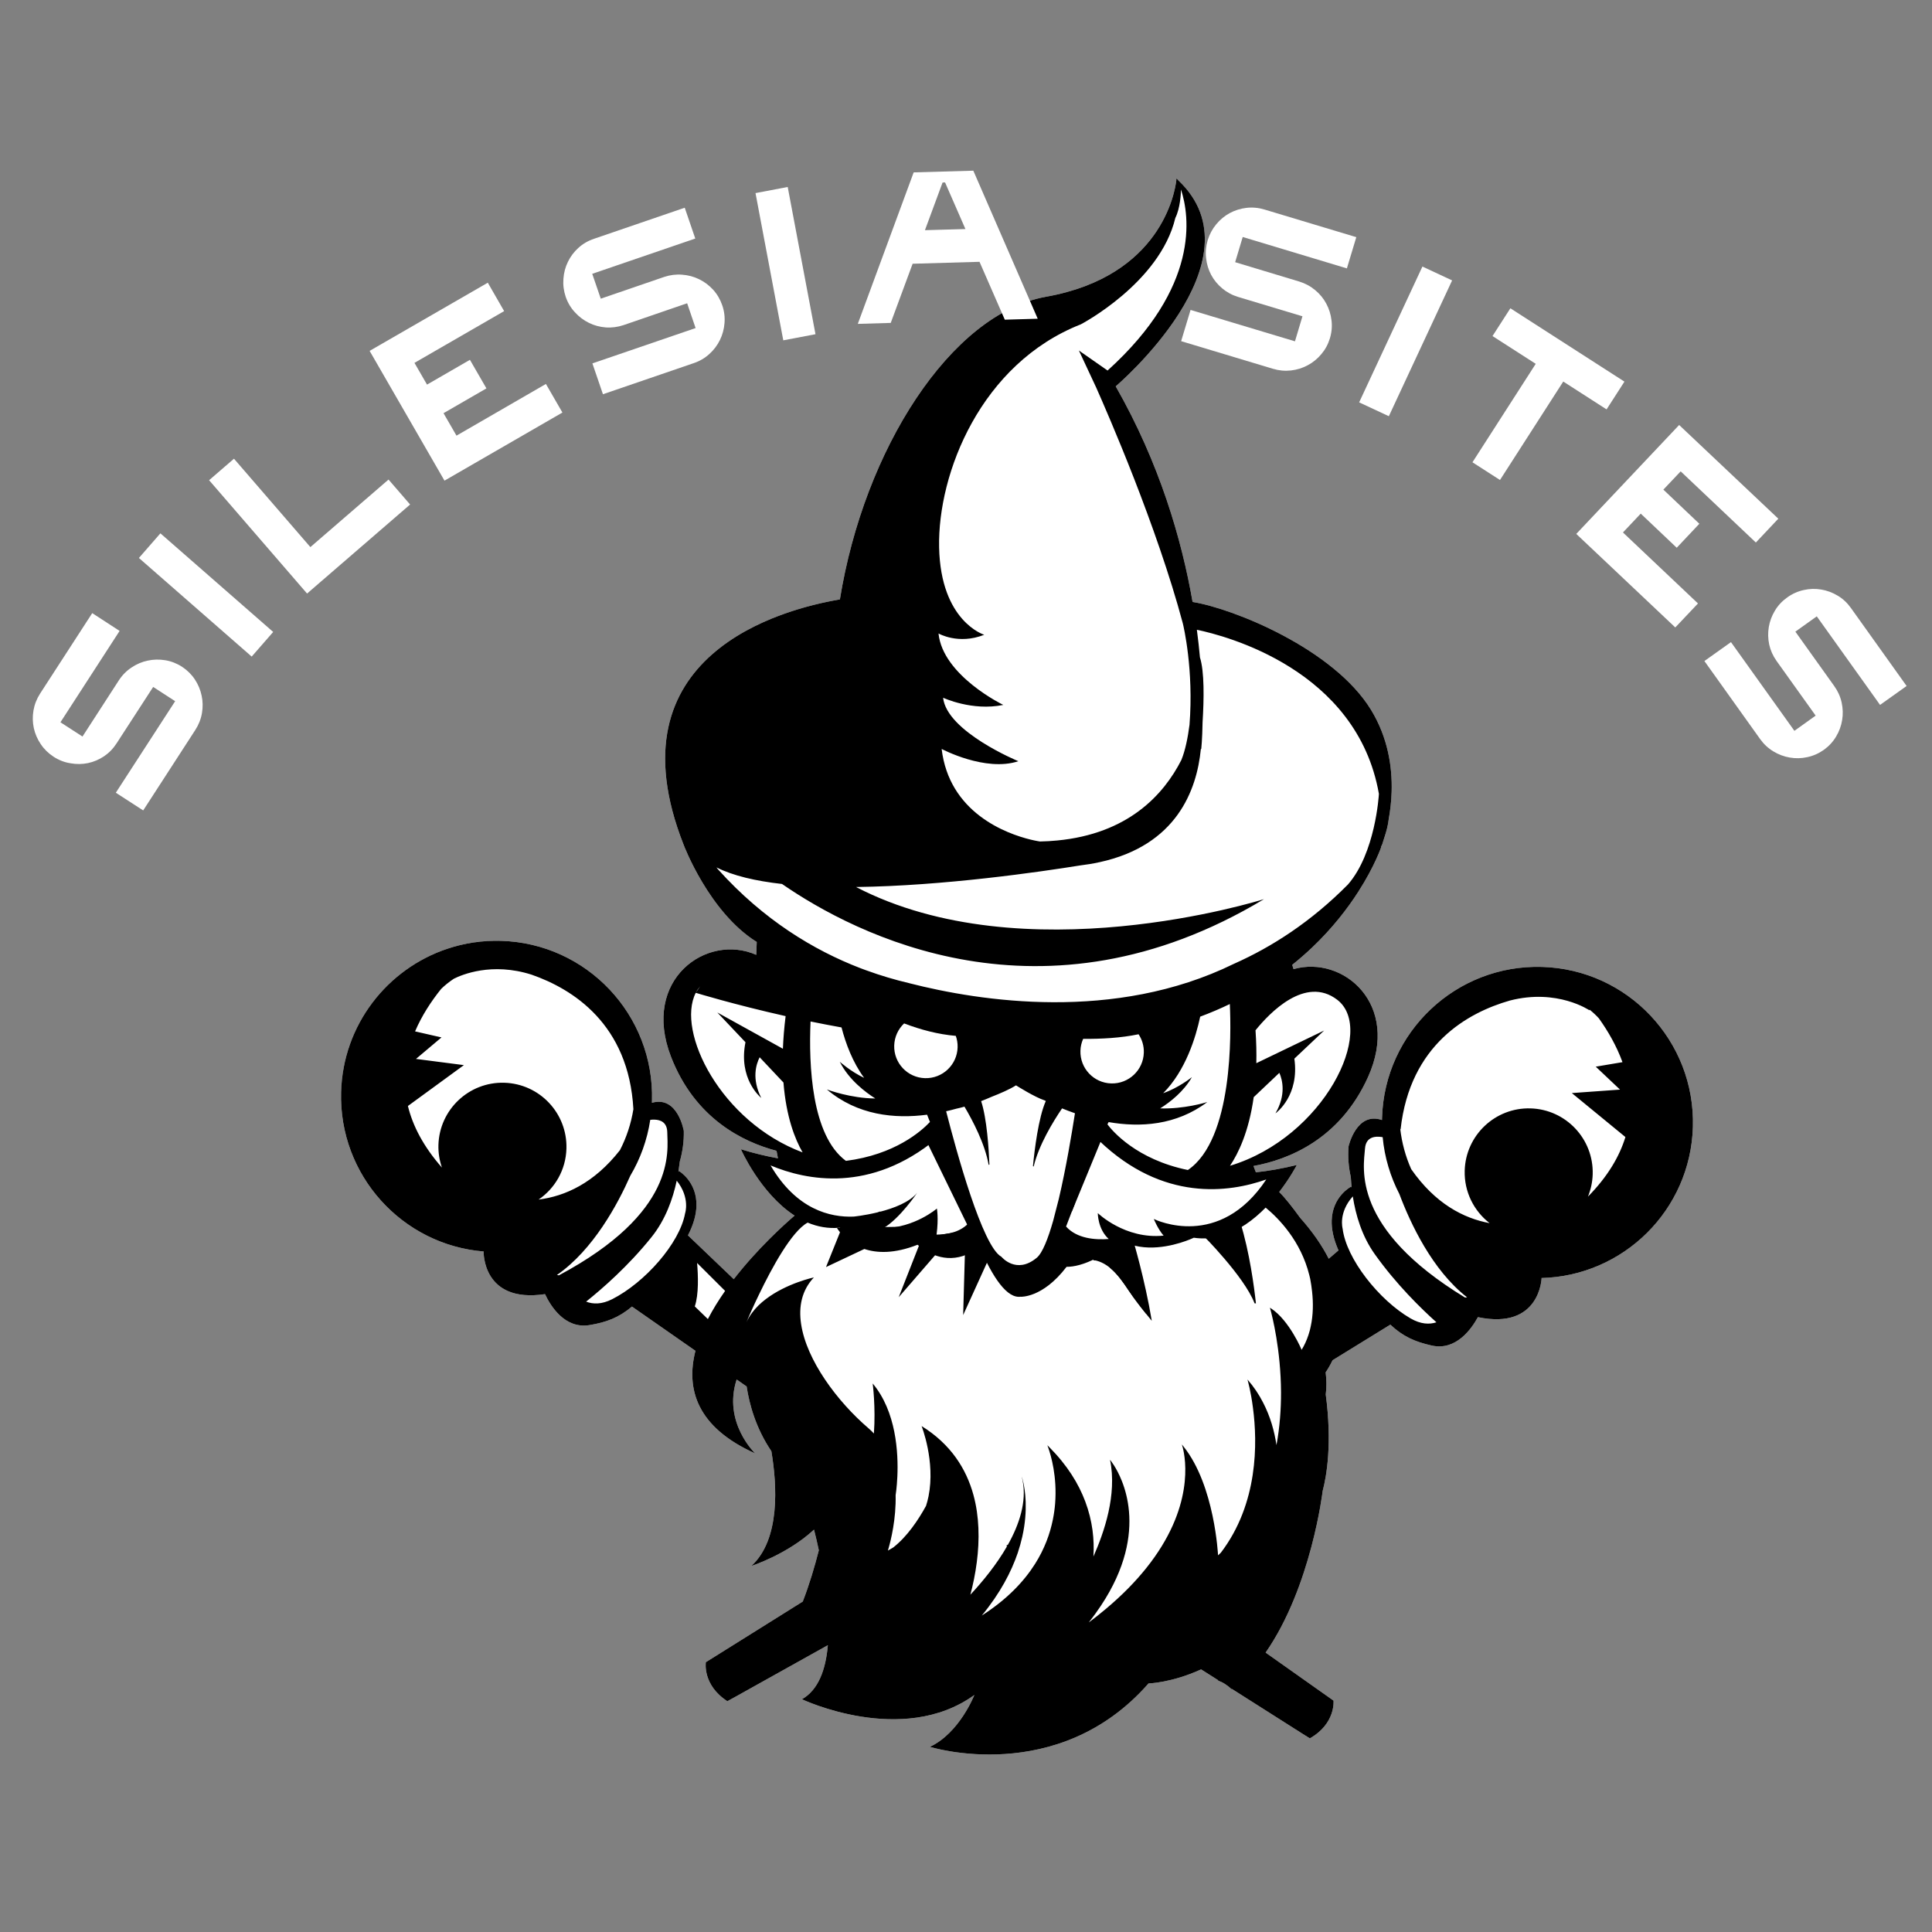 <svg xmlns="http://www.w3.org/2000/svg" xmlns:xlink="http://www.w3.org/1999/xlink" width="500" zoomAndPan="magnify" viewBox="0 0 375 375" height="500" preserveAspectRatio="xMidYMid meet" version="1.0"><rect x="0" y="0" width="375" height="375" fill="#808080" stroke="none"/><defs><g/><clipPath id="id1"><path d="M 66 34 L 329 34 L 329 341 L 66 341 Z M 66 34 " clip-rule="nonzero"/></clipPath><clipPath id="id2"><path d="M 71.352 30.223 L 333.746 37.648 L 324.898 350.273 L 62.504 342.848 Z M 71.352 30.223 " clip-rule="nonzero"/></clipPath><clipPath id="id3"><path d="M 71.352 30.223 L 333.746 37.648 L 324.898 350.273 L 62.504 342.848 Z M 71.352 30.223 " clip-rule="nonzero"/></clipPath><clipPath id="id4"><path d="M 71.352 30.223 L 333.746 37.648 L 324.898 350.273 L 62.504 342.848 Z M 71.352 30.223 " clip-rule="nonzero"/></clipPath><clipPath id="id5"><path d="M 173 198 L 223 198 L 223 235 L 173 235 Z M 173 198 " clip-rule="nonzero"/></clipPath><clipPath id="id6"><path d="M 71.352 30.223 L 333.746 37.648 L 324.898 350.273 L 62.504 342.848 Z M 71.352 30.223 " clip-rule="nonzero"/></clipPath><clipPath id="id7"><path d="M 71.352 30.223 L 333.746 37.648 L 324.898 350.273 L 62.504 342.848 Z M 71.352 30.223 " clip-rule="nonzero"/></clipPath><clipPath id="id8"><path d="M 71.352 30.223 L 333.746 37.648 L 324.898 350.273 L 62.504 342.848 Z M 71.352 30.223 " clip-rule="nonzero"/></clipPath><clipPath id="id9"><path d="M 160 213 L 244 213 L 244 257 L 160 257 Z M 160 213 " clip-rule="nonzero"/></clipPath><clipPath id="id10"><path d="M 71.352 30.223 L 333.746 37.648 L 324.898 350.273 L 62.504 342.848 Z M 71.352 30.223 " clip-rule="nonzero"/></clipPath><clipPath id="id11"><path d="M 71.352 30.223 L 333.746 37.648 L 324.898 350.273 L 62.504 342.848 Z M 71.352 30.223 " clip-rule="nonzero"/></clipPath><clipPath id="id12"><path d="M 71.352 30.223 L 333.746 37.648 L 324.898 350.273 L 62.504 342.848 Z M 71.352 30.223 " clip-rule="nonzero"/></clipPath></defs><g clip-path="url(#id1)"><g clip-path="url(#id2)"><g clip-path="url(#id3)"><g clip-path="url(#id4)"><path fill="#ffffff" d="M 328.59 218.723 C 329.062 202.051 315.938 188.148 299.277 187.676 C 282.609 187.203 268.723 200.34 268.25 217.016 L 268.242 217.398 C 263.297 215.688 261.758 222.492 261.758 222.492 C 261.586 224.539 261.758 226.543 262.195 228.484 C 262.227 229.109 262.277 229.781 262.352 230.492 L 262.25 230.324 C 262.25 230.324 258.613 232.18 258.48 236.91 C 258.438 238.5 258.785 240.418 259.801 242.699 L 257.91 244.316 C 256.629 241.805 254.832 239.145 252.359 236.375 C 250.855 234.305 249.359 232.398 248.289 231.367 C 250.484 228.527 251.711 226.125 251.711 226.125 C 248.871 226.824 246.234 227.277 243.766 227.547 L 243.301 226.32 C 249.957 225.113 260.012 221.246 265.52 209.082 C 271.934 194.922 260.707 185.367 251.074 188.109 L 250.82 187.277 C 252.203 186.164 253.492 185.043 254.684 183.91 C 258.645 180.141 261.559 176.34 263.641 173.094 C 265.285 170.535 266.41 168.328 267.125 166.758 C 267.797 165.289 268.109 164.383 268.141 164.277 C 268.102 164.316 268.066 164.367 268.027 164.414 C 268.066 164.301 268.113 164.195 268.152 164.082 L 268.148 164.262 C 268.148 164.262 268.406 163.605 268.738 162.465 C 269.145 161.234 269.445 160.031 269.555 158.961 C 269.832 157.418 270.062 155.605 270.117 153.617 C 270.25 148.898 269.426 143.195 266.113 137.773 C 258.895 125.98 239.492 118.137 231.48 116.836 C 229.367 104.695 225.074 89.914 216.559 74.988 C 216.559 74.988 245.285 50.605 228.703 35 C 228.574 34.988 228.457 34.969 228.328 34.965 C 228.047 37.348 225.34 53.625 203.02 57.602 C 184.512 60.902 167.707 87.309 163.023 116.348 C 151.801 118.234 118.137 127.082 132.695 163.98 C 132.695 163.98 137.609 177.062 146.883 182.836 L 146.789 185.336 C 137.184 181.082 124.438 190.09 130.23 205.082 C 134.871 217.098 144.176 221.645 150.727 223.371 L 151 224.828 C 148.742 224.418 146.352 223.852 143.809 223.07 C 143.809 223.07 147.59 231.652 154.23 235.949 C 152.227 237.668 147.016 242.363 142.426 248.285 L 133.531 239.785 C 134.676 237.562 135.133 235.672 135.18 234.078 C 135.312 229.348 131.789 227.293 131.789 227.293 L 131.68 227.453 C 131.789 226.746 131.879 226.082 131.949 225.457 C 132.484 223.547 132.777 221.547 132.723 219.5 C 132.723 219.5 131.574 212.621 126.539 214.047 L 126.551 213.664 C 127.02 196.992 113.902 183.09 97.234 182.617 C 80.57 182.148 66.68 195.285 66.207 211.957 C 65.75 228.098 78.043 241.645 93.934 242.918 L 93.871 242.93 C 93.871 242.93 93.586 253.027 105.785 251.188 C 106.883 253.523 109.641 257.988 114.426 257.199 C 117.68 256.66 120.078 255.773 122.668 253.605 L 134.984 262.191 C 133.09 269.621 135.27 277.035 146.578 282.105 C 146.578 282.105 140.262 276.117 142.984 267.762 L 144.922 269.113 C 145.43 272.496 146.688 277.195 149.723 281.676 C 150.828 288.258 151.492 298.793 145.84 303.949 C 145.84 303.949 152.82 301.711 158 296.898 C 158.316 298.141 158.633 299.484 158.934 300.906 C 158.133 304.055 157.098 307.555 155.816 310.859 L 137.004 322.629 C 137.004 322.629 136.297 327.043 141.18 330.203 L 142.68 329.379 L 160.684 319.332 C 160.281 324.066 158.848 328.012 155.656 329.824 C 155.656 329.824 175.156 339.086 189.121 328.996 C 189.121 328.996 186.246 336.379 180.488 339.059 C 180.488 339.059 205.309 346.871 222.93 326.754 C 222.93 326.754 227.387 326.656 233.133 324.027 L 236.469 326.141 C 236.457 326.172 236.441 326.195 236.43 326.227 C 237.387 326.516 238.27 327.152 239.059 327.871 C 239.078 327.859 239.098 327.844 239.121 327.828 L 252.793 336.508 L 254.242 337.414 C 259.297 334.535 258.836 330.086 258.836 330.086 L 245.656 320.77 C 254.535 308 256.727 289.426 256.727 289.406 C 257.512 286.422 258.586 280.137 257.328 270.668 C 257.508 269.266 257.492 267.828 257.309 266.371 C 257.66 265.855 258.152 265.059 258.652 264.02 L 269.867 257.113 C 272.324 259.422 274.672 260.449 277.895 261.168 C 282.625 262.227 285.621 257.922 286.859 255.656 C 298.93 258.18 299.223 248.086 299.223 248.086 L 299.152 248.066 C 315.098 247.691 328.133 234.863 328.59 218.723 Z M 328.59 218.723 " fill-opacity="1" fill-rule="nonzero"/><path fill="#000000" d="M 328.59 218.723 C 329.062 202.051 315.938 188.148 299.277 187.676 C 282.609 187.203 268.723 200.34 268.25 217.016 L 268.242 217.398 C 263.297 215.688 261.758 222.492 261.758 222.492 C 261.586 224.539 261.758 226.543 262.195 228.484 C 262.227 229.109 262.277 229.781 262.352 230.492 L 262.25 230.324 C 262.25 230.324 258.613 232.18 258.48 236.91 C 258.438 238.5 258.785 240.418 259.801 242.699 L 257.91 244.316 C 256.629 241.805 254.832 239.145 252.359 236.375 C 250.855 234.305 249.359 232.398 248.289 231.367 C 250.484 228.527 251.711 226.125 251.711 226.125 C 248.871 226.824 246.234 227.277 243.766 227.547 L 243.301 226.32 C 249.957 225.113 260.012 221.246 265.52 209.082 C 271.934 194.922 260.707 185.367 251.074 188.109 L 250.82 187.277 C 252.203 186.164 253.492 185.043 254.684 183.91 C 258.645 180.141 261.559 176.34 263.641 173.094 C 265.285 170.535 266.41 168.328 267.125 166.758 C 267.797 165.289 268.109 164.383 268.141 164.277 C 268.102 164.316 268.066 164.367 268.027 164.414 C 268.066 164.301 268.113 164.195 268.152 164.082 L 268.148 164.262 C 268.148 164.262 268.406 163.605 268.738 162.465 C 269.145 161.234 269.445 160.031 269.555 158.961 C 269.832 157.418 270.062 155.605 270.117 153.617 C 270.25 148.898 269.426 143.195 266.113 137.773 C 258.895 125.98 239.492 118.137 231.48 116.836 C 229.367 104.695 225.074 89.914 216.559 74.988 C 216.559 74.988 245.285 50.605 228.703 35 C 228.594 34.887 228.477 34.777 228.355 34.676 C 228.355 34.676 228.348 34.773 228.328 34.965 C 228.047 37.348 225.34 53.625 203.02 57.602 C 184.512 60.902 167.707 87.309 163.023 116.348 C 151.801 118.234 118.137 127.082 132.695 163.98 C 132.695 163.98 137.609 177.062 146.883 182.836 L 146.789 185.336 C 137.184 181.082 124.438 190.09 130.23 205.082 C 134.871 217.098 144.176 221.645 150.727 223.371 L 151 224.828 C 148.742 224.418 146.352 223.852 143.809 223.07 C 143.809 223.07 147.59 231.652 154.23 235.949 C 152.227 237.668 147.016 242.363 142.426 248.285 L 133.531 239.785 C 134.676 237.562 135.133 235.672 135.18 234.078 C 135.312 229.348 131.789 227.293 131.789 227.293 L 131.68 227.453 C 131.789 226.746 131.879 226.082 131.949 225.457 C 132.484 223.547 132.777 221.547 132.723 219.5 C 132.723 219.5 131.574 212.621 126.539 214.047 L 126.551 213.664 C 127.02 196.992 113.902 183.09 97.234 182.617 C 93.617 182.516 90.133 183.055 86.887 184.133 C 75.176 188.02 66.578 198.902 66.207 211.957 C 65.75 228.098 78.043 241.645 93.934 242.918 L 93.871 242.93 C 93.871 242.93 93.586 253.027 105.785 251.188 C 106.883 253.523 109.641 257.988 114.426 257.199 C 117.68 256.66 120.078 255.773 122.668 253.605 L 134.984 262.191 C 133.09 269.621 135.27 277.035 146.578 282.105 C 146.578 282.105 140.262 276.117 142.984 267.762 L 144.922 269.113 C 145.43 272.496 146.688 277.195 149.723 281.676 C 150.828 288.258 151.492 298.793 145.84 303.949 C 145.84 303.949 152.82 301.711 158 296.898 C 158.316 298.141 158.633 299.484 158.934 300.906 C 158.133 304.055 157.098 307.555 155.816 310.859 L 137.004 322.629 C 137.004 322.629 136.297 327.043 141.18 330.203 L 142.68 329.379 L 160.684 319.332 C 160.281 324.066 158.848 328.012 155.656 329.824 C 155.656 329.824 175.156 339.086 189.121 328.996 C 189.121 328.996 186.246 336.379 180.488 339.059 C 180.488 339.059 205.309 346.871 222.93 326.754 C 222.93 326.754 227.387 326.656 233.133 324.027 L 236.469 326.141 C 236.457 326.172 236.441 326.195 236.43 326.227 C 237.387 326.516 238.27 327.152 239.059 327.871 C 239.078 327.859 239.098 327.844 239.121 327.828 L 252.793 336.508 L 254.242 337.414 C 259.297 334.535 258.836 330.086 258.836 330.086 L 245.656 320.77 C 254.535 308 256.727 289.426 256.727 289.406 C 257.512 286.422 258.586 280.137 257.328 270.668 C 257.508 269.266 257.492 267.828 257.309 266.371 C 257.66 265.855 258.152 265.059 258.652 264.02 L 269.867 257.113 C 272.324 259.422 274.672 260.449 277.895 261.168 C 282.625 262.227 285.621 257.922 286.859 255.656 C 298.93 258.18 299.223 248.086 299.223 248.086 L 299.152 248.066 C 315.098 247.691 328.133 234.863 328.59 218.723 Z M 104.543 232.836 C 107.711 230.668 109.828 227.078 109.945 222.945 C 110.141 216.082 104.738 210.355 97.875 210.16 C 91.016 209.965 85.293 215.379 85.098 222.242 C 85.055 223.773 85.305 225.246 85.777 226.625 C 82.164 222.516 80.105 218.496 79.176 214.672 L 90.043 206.738 L 80.742 205.535 L 85.691 201.363 L 80.566 200.191 C 81.875 197.117 83.699 194.344 85.621 191.953 C 86.25 191.336 87.055 190.664 88.074 189.98 C 89.605 189.207 95.441 186.711 103.184 189.184 C 111.137 191.953 122.039 198.75 122.941 215.297 C 122.484 218.125 121.594 220.801 120.328 223.25 C 115.309 229.66 109.66 232.191 104.543 232.836 Z M 108.48 247.539 C 108.48 247.539 108.34 247.52 108.102 247.473 C 115.152 242.586 119.914 233.719 122.344 228.207 C 124.281 224.941 125.621 221.277 126.215 217.359 C 126.48 217.324 126.758 217.312 127.039 217.32 C 128.242 217.352 129.477 217.859 129.516 219.766 C 129.586 223.5 131.383 235.324 108.48 247.539 Z M 132.977 235.504 C 131.926 241.34 125.137 248.969 118.828 252.168 C 116.781 253.207 115.102 253.164 113.766 252.645 C 116.891 250.145 121.953 245.746 126.461 240.121 C 129.18 236.734 130.605 232.68 131.352 229.168 C 134.008 232.492 132.977 235.504 132.977 235.504 Z M 137.398 256.031 L 134.859 253.574 C 135.652 251.215 135.508 247.523 135.305 245.141 L 140.742 250.562 C 139.512 252.32 138.367 254.152 137.398 256.031 Z M 245.785 228.93 C 236.691 242.648 224.418 236.828 223.953 236.602 C 223.953 236.602 224.738 238.566 225.855 239.832 C 218.359 240.594 213.082 235.461 213.082 235.461 C 213.082 235.461 213.062 238.562 215.203 240.488 C 212.586 240.691 209.035 240.422 206.922 238.07 C 207.684 236.09 208.473 234.031 209.23 232.062 L 210.328 232.34 L 209.723 230.781 C 210.383 229.07 211 227.465 211.535 226.082 L 215.598 228.188 L 212.32 224.062 C 212.918 222.516 213.305 221.531 213.359 221.426 C 225.738 233.289 238.551 231.496 245.785 228.93 Z M 190.438 213.727 C 191.098 213.469 191.781 213.195 192.473 212.887 C 194.125 212.242 195.984 211.445 197.18 210.676 L 197.223 210.676 C 197.418 210.801 200.84 212.953 202.738 213.578 C 202.816 213.613 202.906 213.66 202.992 213.699 C 201.559 216.914 200.797 223.227 200.496 226.348 C 200.543 226.371 200.586 226.398 200.637 226.422 C 201.613 222.27 204.383 217.734 206.145 215.137 C 206.926 215.457 207.766 215.773 208.648 216.082 C 208.051 219.918 206.922 226.715 205.516 232.695 C 204.883 235.203 204.43 236.91 204.43 236.91 C 203.426 240.445 202.332 243.215 201.234 244.129 C 197.23 247.457 194.371 243.934 194.371 243.934 C 190.703 241.973 185.648 223.527 183.645 215.695 C 184.332 215.543 184.996 215.371 185.633 215.195 C 186.148 215.082 186.672 214.953 187.203 214.801 C 188.82 217.535 191.188 222.043 191.898 226.102 C 191.949 226.082 192 226.055 192.047 226.035 C 191.926 223.047 191.555 217.113 190.438 213.727 Z M 208.805 217.914 C 208.852 217.281 208.895 216.707 208.934 216.184 C 208.973 216.199 209.016 216.215 209.066 216.23 C 208.992 216.746 208.906 217.312 208.805 217.914 Z M 225.188 215.137 C 227.156 213.902 229.742 211.879 231.348 209.074 C 231.195 209.199 228.695 211.176 225.773 212.188 C 230.117 207.824 232.105 201.34 232.957 197.332 C 234.984 196.578 236.891 195.758 238.707 194.883 C 238.973 200.465 239.359 221.141 230.566 227.098 C 220.574 225.051 215.906 219.508 214.953 218.238 L 215.18 217.797 C 221.281 218.855 228.289 218.457 234.336 213.906 C 234.078 213.984 229.82 215.293 225.188 215.137 Z M 259.551 194.051 C 267.152 199.871 257.02 220.738 238.742 226.277 C 240.348 223.891 242.395 219.695 243.344 212.957 L 248.324 208.238 C 248.938 209.648 249.645 212.516 247.566 216.102 C 247.816 215.926 252.242 212.602 251.234 205.484 L 257.016 200.023 L 243.852 206.363 C 243.898 204.395 243.852 202.27 243.695 199.977 C 246.414 196.609 253.371 189.32 259.551 194.051 Z M 209.793 62.949 C 209.793 62.949 225.109 54.949 228.133 42.301 C 228.141 42.293 228.141 42.293 228.141 42.285 C 229.074 40.395 229.211 37.68 229.227 36.785 C 230.91 41.883 232.969 55.664 214.977 71.918 L 209.414 68.035 L 212.754 75.184 C 213.828 77.602 216.785 84.344 220.098 92.832 C 223.406 101.332 227.074 111.574 229.586 120.996 C 229.746 121.645 231.711 130.008 230.883 140.684 C 230.555 143.207 230.059 145.652 229.32 147.465 L 229.328 147.465 C 225.875 154.277 218.961 161.832 205.176 163.141 C 204.113 163.246 203.004 163.309 201.859 163.332 C 201.859 163.332 190.664 161.855 185.348 153.059 C 184.074 150.949 183.137 148.41 182.773 145.371 C 182.773 145.371 191.25 149.879 197.66 147.75 C 197.66 147.75 183.758 142.023 183.055 135.426 C 183.055 135.426 188.664 138.074 194.738 136.824 C 194.738 136.824 183 131.16 182.164 122.957 C 182.164 122.957 186.008 125.199 191.039 123.211 C 191.039 123.211 182.586 120.66 182.281 106.254 C 181.98 91.848 190.398 70.574 209.793 62.949 Z M 139.434 168.816 C 139.309 168.672 139.188 168.52 139.062 168.359 C 142.277 169.984 146.695 171.008 151.789 171.578 C 165.941 181.355 202.41 200.355 245.34 174.523 C 244.395 174.816 198.707 189.082 166.156 172.168 C 183.129 171.961 201.918 169.227 209.727 167.969 C 209.734 167.969 209.734 167.969 209.734 167.969 C 210.969 167.82 212.137 167.625 213.254 167.379 C 213.383 167.355 213.445 167.344 213.445 167.344 C 228.359 164.09 232.305 153.387 233.086 145.375 L 233.164 145.375 C 233.164 145.375 233.367 143.504 233.418 140.188 C 233.703 135.645 233.781 130.34 232.91 127.602 C 232.758 125.902 232.559 124.113 232.312 122.238 C 237.816 123.375 263.398 129.934 267.645 154.086 C 267.629 154.434 266.949 165.586 261.637 171.68 C 254.469 178.922 246.863 183.809 239.516 187.07 C 239.492 187.078 239.48 187.09 239.457 187.098 C 216.332 198.418 190.219 194.352 176.527 190.848 C 176.484 190.832 176.449 190.824 176.414 190.816 C 173.738 190.188 170.941 189.367 168.059 188.312 C 167.777 188.211 167.547 188.129 167.371 188.059 C 167.25 188.012 167.137 187.965 167.02 187.926 C 167.004 187.918 166.996 187.914 166.984 187.914 C 157.953 184.438 148.23 178.566 139.434 168.816 Z M 169.898 213.215 C 165.125 213.18 160.75 211.555 160.492 211.461 C 166.438 216.488 173.656 217.191 179.945 216.363 L 180.504 217.773 C 178.805 219.582 173.668 224.121 164.191 225.324 C 157.504 220.414 156.961 206.742 157.328 198.27 C 159.27 198.664 161.285 199.059 163.34 199.426 C 164.16 202.578 165.508 206.188 167.73 209.215 C 165.09 207.969 162.996 206.078 162.996 206.078 C 164.742 209.578 167.984 212.008 169.898 213.215 Z M 135.902 191.441 L 135.086 192.641 C 135.312 192.199 135.586 191.801 135.902 191.441 Z M 135.047 192.703 C 135.238 192.766 142.445 194.969 152.488 197.23 C 152.207 199.496 152.039 201.602 151.961 203.562 L 139.23 196.52 L 144.695 202.297 C 143.289 209.348 147.52 212.914 147.758 213.109 C 145.879 209.406 146.75 206.586 147.449 205.215 L 152.07 210.117 C 152.598 216.82 154.32 221.145 155.785 223.68 C 139.93 217.754 131.195 200.254 135.047 192.703 Z M 149.566 226.207 C 156.539 229.133 168.965 231.617 181.797 221.023 L 182.633 223.125 L 179.039 227.152 L 183.449 225.18 L 184.926 228.906 L 183.707 231.586 L 185.828 231.176 L 187.934 236.457 C 188.016 236.699 188.109 236.945 188.195 237.195 C 186.57 239.094 184.082 239.629 181.789 239.637 C 182.207 236.391 181.848 234.578 181.848 234.578 C 181.848 234.578 177.543 238.309 171.445 238.402 C 174.68 236.512 178.027 231.508 178.027 231.508 C 176.555 233.359 173.469 234.52 170.754 235.215 C 170.812 235.172 170.867 235.141 170.926 235.098 C 170.871 235.121 170.66 235.207 170.32 235.32 C 167.793 235.934 165.691 236.141 165.691 236.141 C 161.164 236.32 154.586 234.797 149.566 226.207 Z M 254.418 257.422 C 254.328 257.91 254.199 258.391 254.043 258.871 C 254.012 258.977 253.98 259.074 253.945 259.18 C 253.625 260.156 253.191 261.105 252.648 262 C 252.648 262 250.281 256.328 246.746 253.988 C 246.66 253.93 246.578 253.879 246.492 253.828 C 246.492 253.828 246.52 253.918 246.57 254.102 C 246.945 255.477 248.605 261.984 248.645 270.242 C 248.652 273.461 248.418 276.949 247.762 280.496 C 247.363 277.793 246.57 274.934 245.141 272.191 C 244.355 270.66 243.367 269.168 242.133 267.762 C 242.191 267.969 242.789 270.062 243.199 273.273 C 244.098 280.059 244.23 291.844 236.969 301.375 C 236.789 301.547 236.613 301.719 236.422 301.891 C 236.422 301.891 235.785 288.355 229.738 280.789 C 229.637 280.645 229.52 280.508 229.402 280.367 C 229.414 280.414 229.477 280.582 229.551 280.891 C 230.156 283.184 231.848 292.684 222.48 304.375 C 220.438 306.926 217.871 309.586 214.645 312.289 C 213.613 313.16 212.508 314.039 211.332 314.918 C 212.199 313.812 212.984 312.73 213.684 311.672 C 216.133 307.984 217.598 304.578 218.402 301.496 C 219.98 295.426 218.996 290.609 217.758 287.477 C 216.703 284.801 215.457 283.344 215.457 283.344 C 215.809 285.039 215.914 286.793 215.832 288.551 C 215.68 291.848 214.867 295.164 213.785 298.227 C 213.309 299.586 212.781 300.887 212.234 302.121 C 212.332 300.484 212.289 298.762 212.055 297 C 211.805 295.184 211.359 293.332 210.648 291.441 C 209.348 287.965 207.145 284.395 203.691 280.918 C 203.562 280.781 203.43 280.648 203.289 280.516 C 203.305 280.562 203.379 280.742 203.48 281.051 C 203.988 282.484 205.215 286.629 204.797 291.867 C 204.719 292.859 204.574 293.891 204.359 294.953 C 203.805 297.703 202.75 300.633 200.898 303.559 C 198.711 307.016 195.426 310.465 190.57 313.574 C 194.152 309.219 196.293 305.086 197.543 301.422 C 197.906 300.332 198.199 299.273 198.426 298.27 C 199.598 293.027 198.961 289.113 198.562 287.461 C 198.449 286.965 198.344 286.672 198.324 286.605 C 198.387 286.871 198.449 287.148 198.5 287.414 C 199.273 291.496 197.879 295.832 195.641 299.82 L 195.309 300.008 L 195.477 300.113 C 193.434 303.684 190.734 306.969 188.348 309.531 C 188.84 307.676 189.305 305.512 189.598 303.191 C 189.871 301.094 190.004 298.855 189.906 296.578 C 189.816 294.441 189.523 292.273 188.938 290.145 C 187.555 285.113 184.562 280.316 178.879 276.797 C 178.879 276.797 181.594 283.625 180.227 290.434 C 180.102 291.055 179.938 291.676 179.742 292.289 C 178.227 295.047 176.086 298.234 173.398 300.348 C 173.055 300.559 172.703 300.77 172.336 300.965 C 172.336 300.965 172.398 300.785 172.492 300.438 C 172.902 299.004 173.957 294.824 173.84 290.156 L 173.848 290.16 C 173.848 290.16 174.078 288.758 174.176 286.59 C 174.383 282.004 173.965 273.973 169.387 268.531 C 169.387 268.531 169.992 273.078 169.625 278.242 C 169.293 277.887 168.949 277.543 168.566 277.219 C 162.496 272.02 156.543 264.008 155.496 257.004 C 154.977 253.598 155.625 250.438 157.977 247.945 C 157.977 247.945 152.695 249.066 148.645 252.16 C 147.648 252.914 146.73 253.789 145.984 254.801 C 145.555 255.371 145.184 255.984 144.887 256.645 C 145.039 256.266 145.441 255.316 146.027 254.02 C 146.398 253.207 146.836 252.258 147.336 251.234 C 149.812 246.078 153.672 238.977 156.766 237.309 C 158.66 238.102 160.738 238.508 162.977 238.297 C 162.977 238.297 163.277 238.461 163.801 238.711 C 164.336 238.953 165.086 239.281 165.992 239.59 L 162.887 243.641 L 170.18 240.574 L 170.164 240.566 C 171.809 240.77 173.57 240.75 175.273 240.27 C 176.402 240.859 177.461 241.258 178.465 241.535 L 174.438 251.789 L 182.984 241.926 C 184.797 241.707 186.266 241.043 187.371 240.32 L 186.949 255.254 L 191.562 245.105 C 194.199 250.293 197.062 253.301 199.742 250.84 C 199.852 250.742 199.953 250.641 200.062 250.527 L 200.109 250.793 C 200.414 250.41 200.738 250.035 201.102 249.676 C 201.504 249.273 201.922 248.887 202.316 248.473 C 202.375 248.41 202.668 248.035 202.672 248.051 C 202.715 247.984 202.762 247.922 202.805 247.855 C 202.898 247.715 203 247.586 203.113 247.465 C 203.164 247.406 203.223 247.355 203.281 247.301 C 203.355 247.23 203.426 247.16 203.5 247.094 L 203.504 246.984 C 204.156 245.285 205.117 242.785 206.184 240 C 207.121 240.891 208.551 241.934 210.484 242.496 C 210.484 242.496 211.199 243.301 212.301 244.648 C 212.461 244.629 212.633 244.637 212.816 244.688 C 215.641 245.453 217.465 248.07 219.012 250.391 C 220.086 252 221.262 253.52 222.469 255.02 C 221.172 250.453 219.215 245.633 216.309 242.555 C 217.254 242.336 218.258 242 219.332 241.52 C 220.52 241.922 221.746 242.105 222.949 242.141 C 227.535 242.27 231.723 240.242 231.723 240.242 C 232.535 240.363 233.316 240.398 234.09 240.363 C 236.602 242.492 241.398 246.965 242.922 251.344 C 242.23 249.184 240.094 243.094 237.082 239.887 C 240.434 238.945 243.344 236.754 245.66 234.395 C 248.195 236.484 252.496 240.863 254.141 247.523 C 254.199 247.754 254.258 247.98 254.309 248.219 C 254.461 249.027 254.586 249.848 254.672 250.668 C 254.797 251.793 254.852 252.926 254.816 254.039 C 254.781 255.191 254.656 256.32 254.418 257.422 Z M 273.777 255.895 C 267.664 252.344 261.32 244.344 260.598 238.457 C 260.598 238.457 259.738 235.391 262.578 232.219 C 263.125 235.77 264.32 239.898 266.844 243.434 C 271.023 249.305 275.828 253.984 278.809 256.656 C 277.445 257.102 275.766 257.047 273.777 255.895 Z M 284.371 251.855 C 262.199 238.367 264.66 226.664 264.945 222.938 C 265.125 220.582 267.004 220.48 268.375 220.723 C 268.559 222.699 268.93 224.613 269.484 226.465 C 270.027 228.312 270.75 230.082 271.621 231.773 C 273.742 237.414 277.988 246.535 284.758 251.809 C 284.516 251.848 284.371 251.855 284.371 251.855 Z M 308.223 232.262 C 308.766 230.91 309.098 229.457 309.141 227.922 C 309.336 221.059 303.934 215.332 297.07 215.137 C 290.215 214.941 284.488 220.355 284.297 227.219 C 284.18 231.352 286.098 235.055 289.129 237.41 C 284.055 236.469 278.566 233.617 273.918 226.938 C 272.824 224.488 272.098 221.844 271.781 219.082 C 271.824 219.172 271.852 219.23 271.852 219.23 C 273.664 202.707 284.961 196.52 293.07 194.203 C 302.27 191.832 308.504 196.098 308.504 196.098 L 308.527 195.965 C 309.258 196.555 309.859 197.129 310.34 197.66 C 312.125 200.148 313.781 203.027 314.922 206.164 L 309.734 207.039 L 314.445 211.492 L 305.09 212.164 L 315.492 220.699 C 314.34 224.465 312.062 228.359 308.223 232.262 Z M 308.223 232.262 " fill-opacity="1" fill-rule="nonzero"/></g></g></g></g><g clip-path="url(#id5)"><g clip-path="url(#id6)"><g clip-path="url(#id7)"><g clip-path="url(#id8)"><path fill="#ffffff" d="M 179.543 209.27 C 176.145 209.176 173.469 206.34 173.566 202.941 C 173.613 201.242 174.348 199.727 175.488 198.645 C 178.703 199.871 182.09 200.77 185.52 201.062 C 185.766 201.758 185.895 202.508 185.871 203.289 C 185.773 206.688 182.941 209.367 179.543 209.27 Z M 220.996 200.75 C 217.473 201.48 213.859 201.66 210.238 201.645 C 209.922 202.355 209.734 203.137 209.711 203.965 C 209.613 207.363 212.293 210.199 215.688 210.293 C 219.086 210.391 221.918 207.711 222.016 204.312 C 222.055 202.996 221.672 201.77 220.996 200.75 Z M 179.133 223.836 C 178.09 225.109 177.473 226.043 177.473 226.043 L 177.449 226.871 L 178.992 228.738 L 182.219 228.828 C 182.219 228.828 183.562 232.492 184.262 232.988 C 184.957 233.48 186.727 233.434 186.727 233.434 L 182.414 221.914 C 182.414 221.914 180.172 222.562 179.133 223.836 Z M 215.281 224.742 C 214.824 224.137 212.73 222.773 212.73 222.773 L 207.758 233.246 L 211.223 234.133 C 212.305 233.598 213.266 233.098 215.059 232.555 C 216.852 232.012 217.023 230.121 216.723 228.191 C 216.422 226.262 215.734 225.348 215.281 224.742 Z M 215.281 224.742 " fill-opacity="1" fill-rule="nonzero"/></g></g></g></g><g clip-path="url(#id9)"><g clip-path="url(#id10)"><g clip-path="url(#id11)"><g clip-path="url(#id12)"><path fill="#000000" d="M 208.32 213.406 L 214.098 220.441 L 207.996 235.277 L 207.152 231.621 C 207.152 231.621 208.883 229.023 209.035 227.805 C 209.188 226.582 208.484 226.328 209.121 224.805 C 209.758 223.281 208.32 213.406 208.32 213.406 Z M 186.855 228.961 C 186.52 228.43 183.496 218.152 183.496 218.152 L 180.004 221.848 L 189.137 240.59 L 188.824 234.805 C 188.828 234.805 187.188 229.492 186.855 228.961 Z M 179.262 240.215 L 178.73 238.043 L 162.445 238.328 C 162.445 238.328 162.637 238.676 163.043 239.184 L 160.328 245.938 L 167.77 242.426 C 170.219 243.242 173.602 243.375 178.094 241.605 C 179.781 243.059 183.371 245.359 187.75 243.473 L 188.543 240.574 L 188.227 238.727 Z M 209.156 240.34 C 208.684 240.195 206.469 239.242 206.469 239.242 L 202.777 243.898 C 202.777 243.898 202.996 244.289 203.512 244.727 C 203.523 245.168 203.613 245.543 203.629 245.992 L 198.027 251.695 C 198.027 251.695 202.309 252.062 207.02 245.891 C 208.484 245.891 210.391 245.457 212.836 244.184 C 212.836 244.184 213.117 242.449 212.77 242.203 C 212.426 241.961 209.625 240.484 209.156 240.34 Z M 240.738 237.258 L 233.332 239.59 C 233.332 239.59 241.5 247.738 243.512 252.977 C 243.602 252.977 243.688 252.984 243.777 252.992 C 243.453 250.012 242.559 243.051 240.738 237.258 Z M 216.508 241.367 L 214.273 243.613 L 215.48 246.117 C 216.898 247.285 218.012 248.895 219.008 250.391 C 220.406 252.484 221.977 254.434 223.562 256.375 C 222.215 248.273 219.922 240.645 219.922 240.645 Z M 216.508 241.367 " fill-opacity="1" fill-rule="nonzero"/></g></g></g></g><g fill="#ffffff" fill-opacity="1"><g transform="translate(26.356, 159.523)"><g><path d="M -12.688 -11.375 C -11.531 -11.164 -10.395 -11.176 -9.281 -11.406 C -8.164 -11.645 -7.125 -12.086 -6.156 -12.734 C -5.188 -13.391 -4.375 -14.227 -3.719 -15.25 L 3.375 -26.188 L 7.641 -23.422 L -3.875 -5.656 L 1.438 -2.219 L 11.547 -17.828 C 12.211 -18.859 12.645 -19.953 12.844 -21.109 C 13.039 -22.266 13.02 -23.395 12.781 -24.5 C 12.551 -25.613 12.113 -26.66 11.469 -27.641 C 10.82 -28.617 9.988 -29.441 8.969 -30.109 C 7.945 -30.766 6.859 -31.188 5.703 -31.375 C 4.547 -31.562 3.414 -31.535 2.312 -31.297 C 1.207 -31.066 0.164 -30.625 -0.812 -29.969 C -1.801 -29.32 -2.629 -28.484 -3.297 -27.453 L -10.344 -16.562 L -14.625 -19.328 L -3.141 -37.062 L -8.453 -40.516 L -18.578 -24.891 C -19.234 -23.867 -19.66 -22.781 -19.859 -21.625 C -20.055 -20.469 -20.035 -19.332 -19.797 -18.219 C -19.555 -17.113 -19.109 -16.07 -18.453 -15.094 C -17.797 -14.113 -16.961 -13.297 -15.953 -12.641 C -14.922 -11.973 -13.832 -11.551 -12.688 -11.375 Z M -12.688 -11.375 "/></g></g></g><g fill="#ffffff" fill-opacity="1"><g transform="translate(47.056, 129.49)"><g><path d="M -20.094 -21.188 L 1.797 -2.047 L 5.969 -6.828 L -15.922 -25.969 Z M -20.094 -21.188 "/></g></g></g><g fill="#ffffff" fill-opacity="1"><g transform="translate(57.54, 116.988)"><g><path d="M -12.125 -27.953 L -16.953 -23.781 L 2.062 -1.781 L 22.062 -19.062 L 17.875 -23.906 L 2.703 -10.797 Z M -12.125 -27.953 "/></g></g></g><g fill="#ffffff" fill-opacity="1"><g transform="translate(83.915, 94.652)"><g><path d="M 25.25 -14.578 L 22.047 -20.125 L 4.688 -10.094 L 2.172 -14.453 L 10.5 -19.266 L 7.297 -24.812 L -1.031 -20 L -3.469 -24.219 L 13.938 -34.266 L 10.766 -39.781 L -12.172 -26.547 L 2.359 -1.359 Z M 25.25 -14.578 "/></g></g></g><g fill="#ffffff" fill-opacity="1"><g transform="translate(114.531, 77.38)"><g><path d="M -2.953 -16.781 C -2.16 -15.906 -1.254 -15.219 -0.234 -14.719 C 0.773 -14.219 1.863 -13.922 3.031 -13.828 C 4.195 -13.742 5.359 -13.895 6.516 -14.281 L 18.844 -18.516 L 20.484 -13.703 L 0.453 -6.844 L 2.5 -0.859 L 20.109 -6.891 C 21.254 -7.273 22.266 -7.863 23.141 -8.656 C 24.016 -9.445 24.703 -10.352 25.203 -11.375 C 25.703 -12.395 26 -13.488 26.094 -14.656 C 26.195 -15.82 26.051 -16.977 25.656 -18.125 C 25.258 -19.281 24.664 -20.289 23.875 -21.156 C 23.082 -22.02 22.176 -22.695 21.156 -23.188 C 20.133 -23.688 19.035 -23.977 17.859 -24.062 C 16.68 -24.156 15.52 -24.008 14.375 -23.625 L 2.078 -19.406 L 0.422 -24.234 L 20.422 -31.078 L 18.375 -37.062 L 0.766 -31.031 C -0.391 -30.645 -1.398 -30.055 -2.266 -29.266 C -3.129 -28.484 -3.805 -27.582 -4.297 -26.562 C -4.797 -25.551 -5.086 -24.453 -5.172 -23.266 C -5.266 -22.086 -5.117 -20.926 -4.734 -19.781 C -4.336 -18.625 -3.742 -17.625 -2.953 -16.781 Z M -2.953 -16.781 "/></g></g></g><g fill="#ffffff" fill-opacity="1"><g transform="translate(149.363, 66.558)"><g><path d="M -2.719 -29.078 L 2.672 -0.5 L 8.922 -1.688 L 3.531 -30.266 Z M -2.719 -29.078 "/></g></g></g><g fill="#ffffff" fill-opacity="1"><g transform="translate(165.14, 62.896)"><g><path d="M 24.984 -12.078 L 29.891 -0.844 L 36.281 -1.031 L 23.781 -29.766 L 12.203 -29.438 L 1.359 -0.031 L 7.75 -0.219 L 12 -11.703 Z M 14.391 -18.219 L 17.812 -27.469 L 18.297 -27.484 L 22.25 -18.438 Z M 14.391 -18.219 "/></g></g></g><g fill="#ffffff" fill-opacity="1"><g transform="translate(206.963, 62.985)"><g/></g></g><g fill="#ffffff" fill-opacity="1"><g transform="translate(226.727, 65.453)"><g><path d="M 7.375 -15.344 C 7.5 -14.188 7.828 -13.102 8.359 -12.094 C 8.898 -11.094 9.617 -10.219 10.516 -9.469 C 11.41 -8.719 12.441 -8.164 13.609 -7.812 L 26.078 -4.062 L 24.625 0.797 L 4.359 -5.297 L 2.531 0.766 L 20.344 6.125 C 21.508 6.477 22.68 6.586 23.859 6.453 C 25.035 6.316 26.117 5.977 27.109 5.438 C 28.109 4.906 28.984 4.191 29.734 3.297 C 30.492 2.41 31.051 1.383 31.406 0.219 C 31.758 -0.945 31.863 -2.109 31.719 -3.266 C 31.582 -4.43 31.242 -5.516 30.703 -6.516 C 30.172 -7.516 29.453 -8.391 28.547 -9.141 C 27.641 -9.898 26.602 -10.457 25.438 -10.812 L 13.016 -14.562 L 14.484 -19.453 L 34.703 -13.359 L 36.531 -19.422 L 18.719 -24.781 C 17.551 -25.133 16.383 -25.242 15.219 -25.109 C 14.051 -24.973 12.969 -24.633 11.969 -24.094 C 10.977 -23.562 10.102 -22.836 9.344 -21.922 C 8.594 -21.016 8.039 -19.984 7.688 -18.828 C 7.344 -17.66 7.238 -16.5 7.375 -15.344 Z M 7.375 -15.344 "/></g></g></g><g fill="#ffffff" fill-opacity="1"><g transform="translate(261.34, 76.958)"><g><path d="M 14.75 -25.219 L 2.469 1.141 L 8.234 3.828 L 20.516 -22.531 Z M 14.75 -25.219 "/></g></g></g><g fill="#ffffff" fill-opacity="1"><g transform="translate(276.272, 83.604)"><g><path d="M 39.031 -9.531 L 16.891 -23.766 L 13.422 -18.375 L 21.812 -12.984 L 9.531 6.125 L 14.875 9.562 L 27.156 -9.547 L 35.562 -4.141 Z M 39.031 -9.531 "/></g></g></g><g fill="#ffffff" fill-opacity="1"><g transform="translate(303.983, 101.756)"><g><path d="M 21.188 20.031 L 25.594 15.375 L 11.031 1.594 L 14.484 -2.062 L 21.469 4.562 L 25.859 -0.094 L 18.875 -6.719 L 22.234 -10.266 L 36.828 3.547 L 41.188 -1.078 L 21.938 -19.266 L 1.969 1.875 Z M 21.188 20.031 "/></g></g></g><g fill="#ffffff" fill-opacity="1"><g transform="translate(329.292, 126.15)"><g><path d="M 15.219 -7.625 C 14.613 -6.625 14.219 -5.562 14.031 -4.438 C 13.844 -3.32 13.867 -2.191 14.109 -1.047 C 14.359 0.086 14.836 1.156 15.547 2.156 L 23.125 12.75 L 19 15.703 L 6.688 -1.516 L 1.531 2.156 L 12.344 17.297 C 13.051 18.285 13.906 19.082 14.906 19.688 C 15.914 20.301 16.984 20.703 18.109 20.891 C 19.234 21.086 20.363 21.062 21.5 20.812 C 22.645 20.57 23.719 20.098 24.719 19.391 C 25.707 18.68 26.5 17.82 27.094 16.812 C 27.695 15.812 28.086 14.75 28.266 13.625 C 28.453 12.508 28.422 11.375 28.172 10.219 C 27.922 9.07 27.441 8.004 26.734 7.016 L 19.188 -3.547 L 23.344 -6.516 L 35.625 10.672 L 40.781 7 L 29.969 -8.141 C 29.258 -9.141 28.406 -9.938 27.406 -10.531 C 26.406 -11.133 25.344 -11.531 24.219 -11.719 C 23.102 -11.914 21.969 -11.883 20.812 -11.625 C 19.656 -11.375 18.586 -10.895 17.609 -10.188 C 16.609 -9.477 15.812 -8.625 15.219 -7.625 Z M 15.219 -7.625 "/></g></g></g></svg>